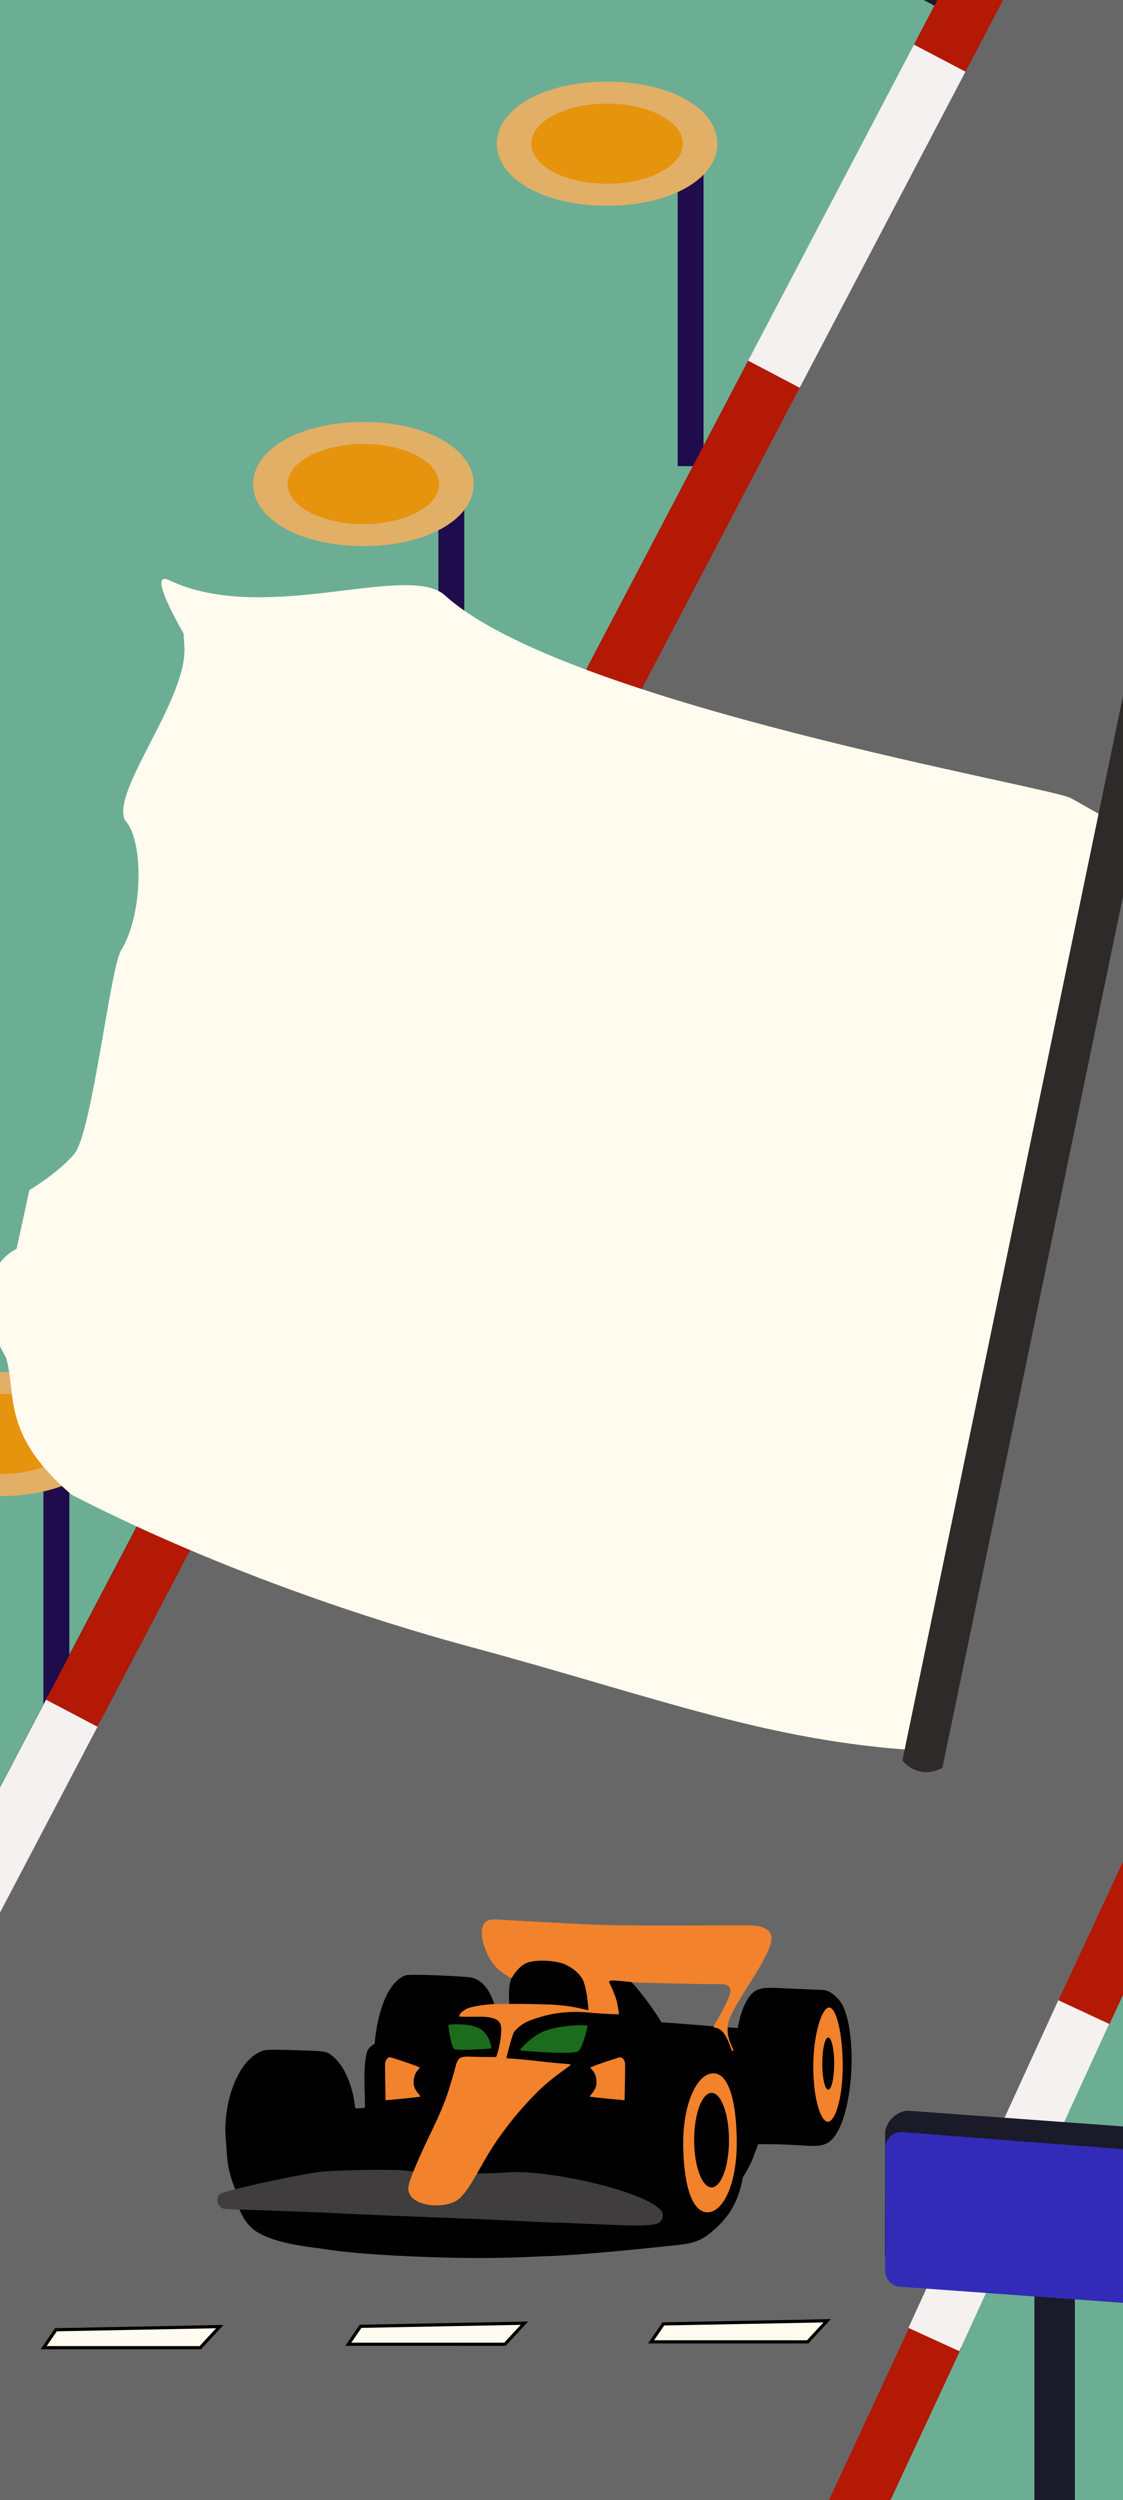 <svg width="1060" height="2358" viewBox="0 0 1060 2358" fill="none" xmlns="http://www.w3.org/2000/svg">
<rect x="0" y="0" width="1060" height="2358" fill="#808080" stroke="none"/>
<g clip-path="url(#clip0_14_48)">
<path d="M1882.95 427.397L886.402 -95.797L-328.563 2218.36L667.98 2741.55L1882.95 427.397Z" fill="#676767"/>
<path d="M898.717 5.801L187.943 -367.361L-702.565 1328.8L8.209 1701.96L898.717 5.801Z" fill="#1B1A29"/>
<path d="M882.032 5.395L158.834 -374.29L-731.673 1321.87L-8.476 1701.55L882.032 5.395Z" fill="#6BAE94"/>
<path d="M1275.99 1957.56L1055.23 1841.66L780.83 2364.31L1001.59 2480.21L1275.99 1957.56Z" fill="#6BAE94"/>
<path d="M664.091 439.662H639.653V155.346C639.653 155.346 649.146 156.038 652.191 156.038C655.235 156.038 664.091 155.346 664.091 155.346V439.662Z" fill="#1E0C4C"/>
<path d="M65.426 1663.47H40.988V1379.15C40.988 1379.15 47.049 1380.7 53.387 1380.65C58.646 1380.59 65.454 1379.15 65.454 1379.15V1663.47H65.426Z" fill="#1E0C4C"/>
<path d="M762.37 2208.72L614.551 2208.69L626.119 2191.78L780.774 2188.84L762.37 2208.72Z" fill="#FFFBEE" stroke="black" stroke-width="3" stroke-miterlimit="10"/>
<path d="M93.96 1624.9L45.368 1599.39L-111.368 1897.92L-62.776 1923.43L93.96 1624.9Z" fill="#F5F1F1"/>
<path d="M248.73 1330.15L200.113 1304.63L43.429 1603.06L92.046 1628.59L248.73 1330.15Z" fill="#B31905"/>
<path d="M754.869 365.664L706.228 340.127L549.531 638.588L598.173 664.125L754.869 365.664Z" fill="#B31905"/>
<path d="M911.547 67.154L862.906 41.617L706.171 340.152L754.812 365.689L911.547 67.154Z" fill="#F5F1F1"/>
<path d="M951.523 -8.867L902.857 -34.417L862.693 42.085L911.358 67.635L951.523 -8.867Z" fill="#B31905"/>
<path d="M907.28 2214.69L859.51 2192.45L750.714 2426.08L798.484 2448.32L907.28 2214.69Z" fill="#B31905"/>
<path d="M1047.22 1908.06L999.152 1886.06L857.466 2195.52L905.53 2217.53L1047.22 1908.06Z" fill="#F5F1F1"/>
<path d="M1189.54 1603.46L1141.39 1581.04L999.11 1886.58L1047.26 1909L1189.54 1603.46Z" fill="#B31905"/>
<path d="M573.035 194.07C513.725 194.07 469 168.912 469 135.535C469 102.158 513.725 77 573.035 77C632.345 77 677.07 102.158 677.07 135.535C677.07 168.912 632.345 194.07 573.035 194.07Z" fill="#E2AF66"/>
<path d="M573.007 173.313C612.519 173.313 644.55 156.399 644.55 135.535C644.55 114.671 612.519 97.757 573.007 97.757C533.495 97.757 501.464 114.671 501.464 135.535C501.464 156.399 533.495 173.313 573.007 173.313Z" fill="#E6930D"/>
<path d="M438.24 762.159H413.802V477.843C413.802 477.843 423.295 478.535 426.339 478.535C429.383 478.535 438.24 477.843 438.24 477.843V762.159Z" fill="#1E0C4C"/>
<path d="M343.035 515.07C283.725 515.07 239 489.912 239 456.535C239 423.158 283.725 398 343.035 398C402.345 398 447.07 423.158 447.07 456.535C447.07 489.912 402.345 515.07 343.035 515.07Z" fill="#E2AF66"/>
<path d="M343.007 494.313C382.519 494.313 414.55 477.399 414.55 456.535C414.55 435.671 382.519 418.757 343.007 418.757C303.495 418.757 271.464 435.671 271.464 456.535C271.464 477.399 303.495 494.313 343.007 494.313Z" fill="#E6930D"/>
<path d="M0.035 1411.07C-59.275 1411.07 -104 1385.91 -104 1352.53C-104 1319.16 -59.275 1294 0.035 1294C59.345 1294 104.07 1319.16 104.07 1352.53C104.07 1385.91 59.345 1411.07 0.035 1411.07Z" fill="#E2AF66"/>
<path d="M0.034 1390.29C39.546 1390.29 71.577 1373.37 71.577 1352.51C71.577 1331.64 39.546 1314.73 0.034 1314.73C-39.478 1314.73 -71.509 1331.64 -71.509 1352.51C-71.509 1373.37 -39.478 1390.29 0.034 1390.29Z" fill="#E6930D"/>
<path d="M15.631 1177.87C15.631 1177.87 -30.783 1197.96 0.029 1265.83C-68.656 1132.46 34.138 1341.01 0.029 1265.83C21.383 1307.29 -7.837 1345.03 67.588 1409.77C229.514 1493.02 392.871 1539.47 444.275 1553.32C612.503 1598.63 716.078 1639.39 853.663 1650.03C906.89 1654.17 874.94 1657.72 874.94 1657.72L969.047 1202.53L1011.27 1022.06L1038.72 934.611L1041.7 839.805C1041.7 839.805 1111.45 808.976 1079.5 794.5C1006.2 761.251 1157.64 834.813 1010.8 752.741C991.634 742.019 532.284 663.671 420.112 561.61C385.057 529.711 250.499 590.151 159.884 547.327C126.173 531.389 215.971 666.819 215.971 666.819C215.971 666.819 165.793 499.779 174.007 609.188C177.766 659.145 103.48 747.236 118.25 773.996C135.69 792.323 135.37 862.35 114.323 896.25C103.988 912.903 86.87 1068.25 70.196 1088.19C55.359 1105.91 27.742 1122.47 27.742 1122.47L15.631 1177.87Z" fill="#FFFBEE"/>
<path d="M1079.78 561.031L965.777 1110.65L851.779 1660.28C860.128 1671.24 875.384 1674.52 887.891 1668.1L889.556 1667.23L1003.55 1117.61L1117.55 567.987L1098.66 564.491L1079.76 560.995L1079.78 561.031Z" fill="#2D2A29"/>
<path d="M1014.58 2160.37H976.39V2364.81H1014.58V2160.37Z" fill="#1A1A29"/>
<path d="M1063.04 2151.67L848.221 2141.07C837.677 2140.55 834.743 2132.91 835.269 2122.37L835.49 2011.36C836.016 2000.81 847.225 1990.24 857.769 1990.77L1072.54 2006.43C1083.08 2006.96 1089 2013.29 1088.48 2023.84L1083.05 2133.55C1082.53 2144.09 1073.56 2152.2 1063.04 2151.67Z" fill="#1A1A29"/>
<path d="M1065.56 2172.32L849.356 2156.71C841.551 2156.16 835.518 2149.65 835.518 2141.82L835.739 2025.69C835.739 2017.03 843.157 2010.2 851.792 2010.86L1072.15 2027.96C1080.12 2028.57 1086.21 2035.41 1085.88 2043.38L1081.5 2158.01C1081.17 2166.43 1073.95 2172.9 1065.54 2172.32H1065.56Z" fill="#322BB7"/>
<path d="M336.543 1988.41C335.768 1988.44 335.104 1987.86 335.049 1987.09C334.301 1976.32 328.157 1947.2 309.753 1936.27C306.708 1934.45 298.156 1934.2 281.08 1933.7C261.79 1933.12 252.158 1932.84 248.367 1934.06C223.68 1942.08 210.284 1985.31 213.08 2016.75C214.463 2032.31 213.661 2044.15 221.521 2063.42C223.68 2068.7 222.462 2075.79 226.032 2083.95C227.471 2087.22 232.065 2099.06 243.966 2105.9C260.821 2115.56 288.857 2118.93 297.824 2120.04C309.642 2121.51 324.615 2124.86 374.266 2127.43C456.741 2131.69 498.394 2128.45 510.931 2128.1C537.445 2127.35 573.037 2124.47 639.128 2117.41C648.842 2116.36 658.916 2115.23 669.35 2106.92C686.205 2093.47 696.5 2079.25 701.233 2053.43C701.233 2053.43 707.377 2044.07 710.698 2035.44C714.075 2026.66 715.569 2022.32 715.569 2022.32C715.569 2022.32 731.871 2021.87 753.984 2023.29C767.186 2024.12 773.772 2024.53 779.751 2021.82C795.055 2014.87 801.864 1980.64 803.414 1955.81C805.213 1927.53 801.283 1898.74 793.118 1887.73C790.793 1884.6 784.151 1877.05 776.651 1876.8C767.296 1876.49 755.036 1875.88 745.432 1875.52C729.906 1874.94 719.416 1873.5 712.802 1877.79C700.292 1885.87 696.417 1912.69 696.417 1912.69C696.417 1912.69 677.016 1911.45 657.145 1909.79C640.677 1908.43 624.348 1907.3 624.348 1907.3C624.348 1907.3 612.724 1888.09 598.942 1872.59C585.408 1857.34 569.245 1851.53 563.654 1849.29C548.156 1843.03 516.854 1842.26 497.868 1850.7C480.875 1858.25 479.602 1871.87 480.681 1888.56C481.041 1894.29 473.458 1896.67 470.469 1895.87C467.839 1895.15 466.871 1891.41 466.096 1889.06C466.096 1889.06 460.062 1866.56 442.848 1864.81C431.722 1863.68 386.776 1861.52 382.624 1863.07C369.423 1868.02 362.67 1885.93 360.179 1893.57C354.533 1910.84 353.73 1927.5 353.73 1927.5C353.73 1927.5 347.835 1930.43 346.424 1935.28C342.3 1949.45 344.708 1976.4 344.486 1986.59C344.486 1987.45 343.794 1988.14 342.936 1988.16L336.543 1988.44V1988.41Z" fill="black"/>
<path d="M209.343 2068.43C230.847 2061.42 288.967 2049.85 301.865 2048.42C319.716 2046.45 371.498 2045.73 383.288 2047.25C403.27 2049.83 408.335 2050.02 430.006 2049.94C450.237 2049.85 459.093 2050.1 479.518 2048.83C498.421 2047.64 522.333 2051.27 538.33 2054.26C576.828 2061.45 607.881 2072.08 619.532 2080.91C619.588 2080.96 622.66 2083.59 622.743 2083.65C627.808 2087.6 625.898 2095.74 619.671 2097.4C613.084 2099.17 601.238 2099.12 593.738 2098.9C563.986 2098.04 540.24 2096.63 518.985 2096.05C509.021 2095.77 479.269 2094 419.239 2091.67C369.976 2089.76 338.314 2088.49 325.998 2087.77C313.682 2087.05 258.883 2084.95 215.238 2083.56C214.242 2083.54 210.92 2083.48 209.288 2082.4C205.164 2079.74 203.863 2074.15 206.686 2070.14C207.046 2069.64 209.094 2068.51 209.343 2068.43Z" fill="#3F3D3D"/>
<path d="M483.421 1864.87C483.033 1865.56 482.12 1865.75 481.484 1865.31C477.858 1862.71 469.694 1859.25 463.024 1848.57C459.204 1842.45 450.652 1823.94 456.962 1814.28C459.813 1809.9 465.376 1810.24 467.922 1810.37C496.982 1812.01 549.512 1814.75 549.512 1814.75C589.421 1816.74 644.137 1815.8 709.563 1815.91C714.268 1816.16 723.651 1817.29 726.889 1822.97C728.909 1826.51 729.601 1831.77 721.686 1846.82C713.66 1862.13 707.46 1870.21 697.414 1887.12C689.194 1900.99 687.312 1905.72 686.841 1911.78C685.845 1924.79 693.733 1933.26 691.934 1934.47C689.526 1936.08 686.869 1912.83 674.249 1912.28C671.26 1912.14 681.998 1899.44 688.197 1882.75C689.138 1880.2 690.273 1876.77 688.64 1874.36C686.205 1870.76 678.871 1871.23 676.297 1871.26C662.735 1871.4 652.301 1871.15 606.746 1870.02C589.891 1869.6 573.23 1865.64 575.085 1869.74C576.053 1871.87 577.825 1875.05 580.786 1883C583.055 1889.17 584.329 1899.82 584.329 1899.82C584.329 1899.82 571.736 1899.68 554.521 1898.05C548.765 1897.5 530.471 1896.17 510.544 1902.18C500.995 1905.05 492.886 1907.35 485.552 1915.99C483.725 1918.14 479.491 1934.75 478.024 1940.76C477.941 1941.03 478.135 1941.28 478.439 1941.31C480.487 1941.5 488.762 1941.72 504.87 1943.61C533.598 1946.98 538.69 1946.51 538.635 1947.18C538.469 1948.89 522.389 1957.56 504.87 1975.38C488.652 1991.9 478.328 2005.96 473.374 2012.69C454.693 2038.18 446.473 2061.26 434.157 2073.02C425.578 2081.21 409.498 2080.16 406.343 2079.72C400.42 2078.86 390.927 2076.95 386.859 2069.78C383.869 2064.52 385.419 2058.93 392.781 2041.83C401.416 2021.76 404.571 2016.37 412.708 1998.68C422.007 1978.51 424.166 1968.6 426.657 1960.93C429.563 1952.08 430.116 1945.99 432.607 1942.55C435.32 1938.85 440.661 1939.65 451.898 1939.93C461.086 1940.12 465.847 1940.06 467.645 1940.01C468.171 1940.01 468.586 1939.65 468.697 1939.15C469.112 1937.32 471.188 1932.4 472.461 1922.74C474.094 1910.45 472.35 1908.71 471.022 1906.77C470.109 1905.47 465.93 1902.09 454.222 1902.06C443.927 1902.04 436.731 1902.23 433.714 1901.93C432.912 1901.84 434.24 1898.69 436.261 1897.3C438.641 1895.64 440.052 1894.26 445.034 1893.07C457.129 1890.22 465.072 1890.11 477.443 1890C499.667 1889.83 506.724 1890.27 514.584 1890.44C537.03 1890.86 551.172 1895.06 554.577 1895.84C555.019 1895.95 555.407 1895.62 555.379 1895.17C555.102 1891.08 553.663 1871.95 548.903 1865.12C543.423 1857.23 535.757 1853.94 532.961 1852.55C529.253 1850.73 513.671 1847.38 500.054 1850.42C491.143 1852.41 485.303 1861.66 483.393 1864.92L483.421 1864.87Z" fill="#F2822B"/>
<path d="M695.421 2021.57C695.421 2058.77 682.994 2086.53 667.717 2086.53C652.439 2086.53 644.884 2057.99 644.884 2020.79C644.884 1983.6 658.058 1955.45 673.335 1955.45C688.612 1955.45 695.421 1984.35 695.421 2021.54V2021.57Z" fill="#F2822B"/>
<path d="M795.415 1948.7C795.415 1979.17 788.247 2001.09 781.439 2001.09C774.63 2001.09 767.656 1979.56 767.656 1949.09C767.656 1918.61 775.793 1893.35 782.629 1893.35C789.465 1893.35 795.443 1918.23 795.443 1948.7H795.415Z" fill="#F2822B"/>
<path d="M671.647 2063.03C680.727 2063.03 688.087 2043.07 688.087 2018.44C688.087 1993.82 680.727 1973.86 671.647 1973.86C662.568 1973.86 655.208 1993.82 655.208 2018.44C655.208 2043.07 662.568 2063.03 671.647 2063.03Z" fill="black"/>
<path d="M781.771 1970.87C784.874 1970.87 787.389 1959.85 787.389 1946.26C787.389 1932.67 784.874 1921.66 781.771 1921.66C778.668 1921.66 776.152 1932.67 776.152 1946.26C776.152 1959.85 778.668 1970.87 781.771 1970.87Z" fill="black"/>
<path d="M491.336 1932.56C490.894 1933.09 491.226 1933.86 491.89 1933.95C500.193 1934.69 538.22 1937.88 545.25 1934.86C549.484 1933.06 553.608 1915.52 554.549 1911.28C554.66 1910.78 554.3 1910.31 553.774 1910.26C547.408 1909.65 529.197 1910.45 515.941 1914.82C504.178 1918.73 494.408 1929.02 491.309 1932.59L491.336 1932.56Z" fill="#1B6D1D"/>
<path d="M463.687 1930.6C463.743 1931.21 463.771 1931.9 463.3 1931.98C457.599 1932.73 433.88 1934.09 429.258 1932.67C425.992 1931.68 423.834 1914.88 423.197 1910.64C423.114 1910.15 423.363 1909.68 423.723 1909.62C428.096 1909.01 442.875 1908.37 451.953 1912.78C460.034 1916.68 463.328 1926.95 463.66 1930.6H463.687Z" fill="#1B6D1D"/>
<path d="M189.029 2214.22L41.21 2214.2L52.779 2197.29L207.461 2194.32L189.029 2214.22Z" fill="#FFFBEE" stroke="black" stroke-width="3" stroke-miterlimit="10"/>
<path d="M476.613 2210.98L328.766 2210.96L340.335 2194.05L495.017 2191.11L476.613 2210.98Z" fill="#FFFBEE" stroke="black" stroke-width="3" stroke-miterlimit="10"/>
<path d="M363.583 1945.21C363.085 1947.18 363.97 1980.86 363.97 1980.86C363.97 1980.86 396.407 1977.95 396.711 1977.37C397.154 1976.46 390.65 1971.59 390.456 1964.86C390.152 1953.71 396.462 1951.24 396.185 1950.05C395.992 1949.25 375.954 1942.44 368.73 1940.4C366.848 1939.87 364.496 1941.67 363.583 1945.21Z" fill="#F2822B"/>
<path d="M589.891 1945.21C590.389 1947.18 589.504 1980.86 589.504 1980.86C589.504 1980.86 557.067 1977.95 556.763 1977.37C556.32 1976.46 562.824 1971.59 563.018 1964.86C563.322 1953.71 557.012 1951.24 557.289 1950.05C557.482 1949.25 577.52 1942.44 584.744 1940.4C586.625 1939.87 588.978 1941.67 589.891 1945.21Z" fill="#F2822B"/>
</g>
<defs>
<clipPath id="clip0_14_48">
<rect width="1060" height="2358" fill="white"/>
</clipPath>
</defs>
</svg>
